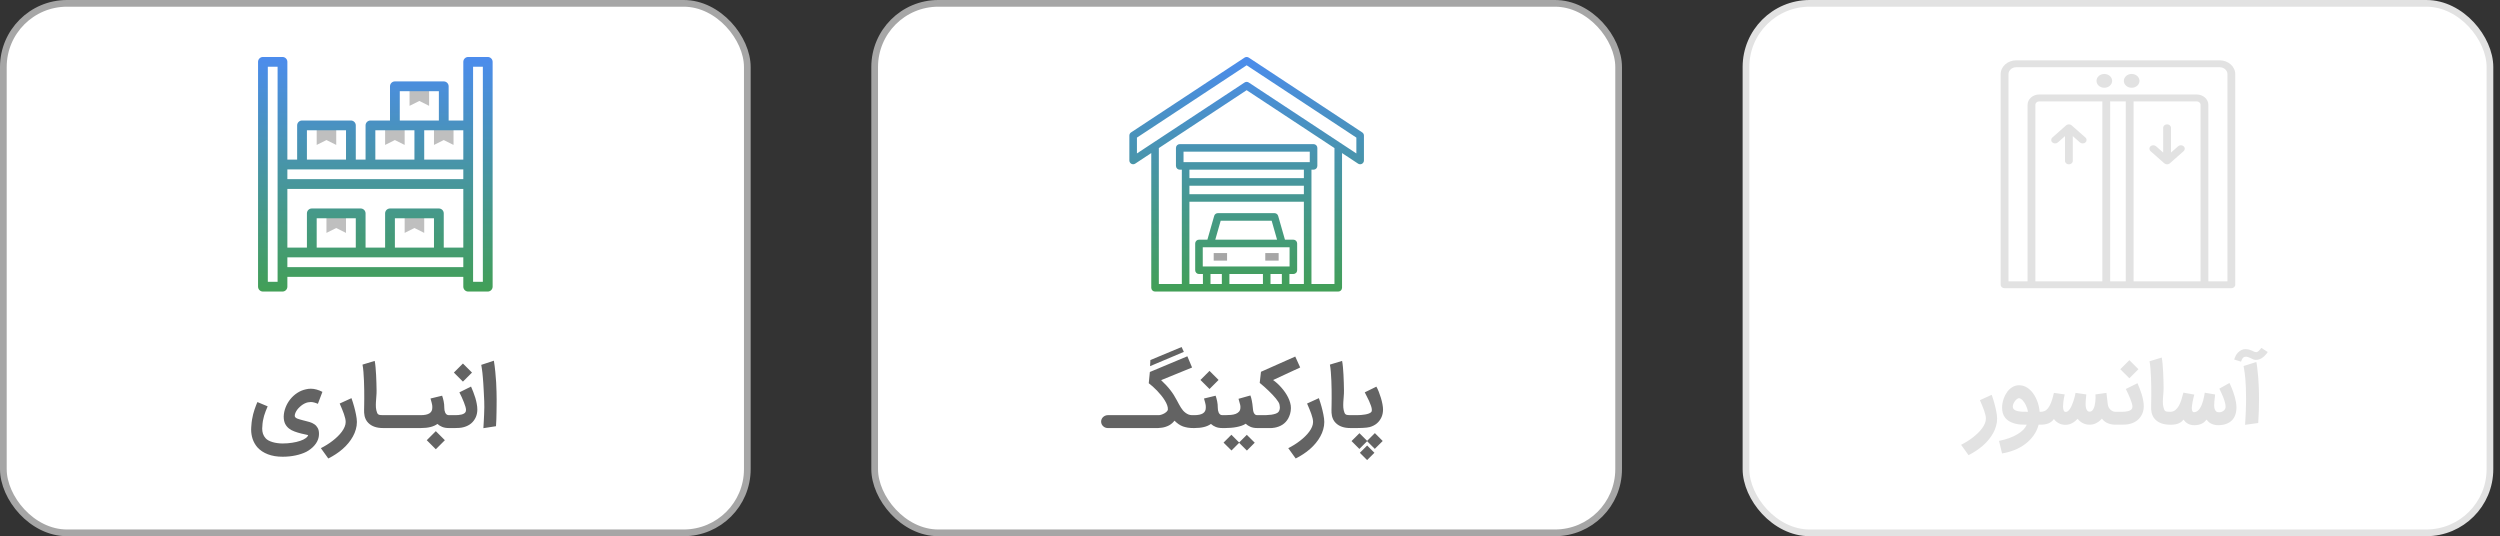 <svg width="373" height="80" viewBox="0 0 373 80" fill="none" xmlns="http://www.w3.org/2000/svg">
<rect x="0" y="0" width="373" height="80" fill="#333333" stroke="none"/>
<rect x="0.5" y="0.5" width="111" height="79" rx="9.5" fill="white"/>
<rect x="0.5" y="0.5" width="111" height="79" rx="9.5" stroke="#A6A6A6"/>
<path d="M51.624 34.749L50.165 34.02L48.707 34.749V31.832H51.624V34.749Z" fill="#BFBFBF"/>
<path d="M63.292 34.749L61.833 34.02L60.375 34.749V31.832H63.292V34.749Z" fill="#BFBFBF"/>
<path d="M50.167 21.624L48.708 20.895L47.25 21.624V18.707H50.167V21.624Z" fill="#BFBFBF"/>
<path d="M67.667 21.624L66.208 20.895L64.75 21.624V18.707H67.667V21.624Z" fill="#BFBFBF"/>
<path d="M60.374 21.624L58.915 20.895L57.457 21.624V18.707H60.374V21.624Z" fill="#BFBFBF"/>
<path d="M64.022 15.792L62.564 15.062L61.105 15.792V12.875H64.022V15.792Z" fill="#BFBFBF"/>
<path d="M72.771 8.5H69.854C69.661 8.5 69.475 8.577 69.339 8.714C69.202 8.85 69.125 9.036 69.125 9.229V17.979H66.938V12.875C66.938 12.682 66.861 12.496 66.724 12.359C66.587 12.223 66.402 12.146 66.208 12.146H58.917C58.723 12.146 58.538 12.223 58.401 12.359C58.264 12.496 58.188 12.682 58.188 12.875V17.979H55.271C55.077 17.979 54.892 18.056 54.755 18.193C54.618 18.329 54.542 18.515 54.542 18.708V23.812H53.083V18.708C53.083 18.515 53.007 18.329 52.87 18.193C52.733 18.056 52.548 17.979 52.354 17.979H45.062C44.869 17.979 44.684 18.056 44.547 18.193C44.41 18.329 44.333 18.515 44.333 18.708V23.812H42.875V9.229C42.875 9.036 42.798 8.85 42.661 8.714C42.525 8.577 42.339 8.5 42.146 8.5H39.229C39.036 8.5 38.85 8.577 38.714 8.714C38.577 8.85 38.5 9.036 38.5 9.229V42.771C38.5 42.964 38.577 43.15 38.714 43.286C38.85 43.423 39.036 43.5 39.229 43.5H42.146C42.339 43.5 42.525 43.423 42.661 43.286C42.798 43.15 42.875 42.964 42.875 42.771V41.312H69.125V42.771C69.125 42.964 69.202 43.15 69.339 43.286C69.475 43.423 69.661 43.5 69.854 43.5H72.771C72.964 43.5 73.15 43.423 73.286 43.286C73.423 43.15 73.5 42.964 73.5 42.771V9.229C73.5 9.036 73.423 8.85 73.286 8.714C73.15 8.577 72.964 8.5 72.771 8.5ZM41.417 42.042H39.958V9.958H41.417V42.042ZM59.646 13.604H65.479V17.979H59.646V13.604ZM56 19.438H61.833V23.812H56V19.438ZM45.792 19.438H51.625V23.812H45.792V19.438ZM69.125 39.854H42.875V38.396H69.125V39.854ZM47.25 36.938V32.562H53.083V36.938H47.25ZM58.917 36.938V32.562H64.75V36.938H58.917ZM69.125 36.938H66.208V31.833C66.208 31.64 66.132 31.454 65.995 31.318C65.858 31.181 65.673 31.104 65.479 31.104H58.188C57.994 31.104 57.809 31.181 57.672 31.318C57.535 31.454 57.458 31.64 57.458 31.833V36.938H54.542V31.833C54.542 31.64 54.465 31.454 54.328 31.318C54.191 31.181 54.006 31.104 53.812 31.104H46.521C46.327 31.104 46.142 31.181 46.005 31.318C45.868 31.454 45.792 31.64 45.792 31.833V36.938H42.875V28.188H69.125V36.938ZM69.125 26.729H42.875V25.271H69.125V26.729ZM69.125 23.812H63.292V19.438H69.125V23.812ZM72.042 42.042H70.583V9.958H72.042V42.042Z" fill="url(#paint0_linear_2611_60186)"/>
<path d="M45.645 58.083C45.767 58.05 45.891 58.028 46.016 58.016C46.142 58.004 46.266 57.997 46.388 57.997C46.66 57.997 46.94 58.038 47.228 58.119C47.52 58.196 47.812 58.312 48.104 58.466L47.428 60.25C47.234 60.164 47.049 60.099 46.875 60.055C46.7 60.006 46.536 59.982 46.382 59.982C46.276 59.982 46.156 59.994 46.022 60.018C45.892 60.03 45.752 60.069 45.602 60.134C45.452 60.195 45.302 60.274 45.152 60.371C45.006 60.469 44.864 60.582 44.726 60.712C44.588 60.838 44.464 60.972 44.355 61.114C44.249 61.256 44.162 61.404 44.093 61.558C44.024 61.708 43.985 61.855 43.977 61.996C43.969 62.11 44.002 62.203 44.075 62.276C44.148 62.346 44.245 62.406 44.367 62.459C44.489 62.508 44.626 62.553 44.781 62.593C44.935 62.63 45.091 62.672 45.249 62.721L45.426 62.764C45.686 62.824 45.943 62.893 46.199 62.97C46.459 63.047 46.692 63.157 46.899 63.299C47.106 63.437 47.272 63.62 47.398 63.847C47.528 64.074 47.593 64.368 47.593 64.73C47.593 64.803 47.589 64.878 47.581 64.955C47.577 65.036 47.566 65.119 47.55 65.204C47.51 65.424 47.437 65.636 47.331 65.844C47.226 66.055 47.092 66.253 46.929 66.44C46.771 66.631 46.586 66.807 46.375 66.97C46.169 67.136 45.941 67.284 45.694 67.414C45.227 67.645 44.693 67.824 44.093 67.95C43.492 68.079 42.847 68.144 42.157 68.144C41.329 68.144 40.599 68.023 39.966 67.779C39.333 67.54 38.807 67.189 38.389 66.726C38.073 66.349 37.84 65.935 37.689 65.484C37.543 65.034 37.47 64.563 37.47 64.072C37.47 63.967 37.474 63.861 37.482 63.756C37.49 63.65 37.499 63.551 37.507 63.457C37.523 63.165 37.555 62.879 37.604 62.599C37.653 62.315 37.708 62.049 37.769 61.802C37.833 61.55 37.902 61.319 37.975 61.108C38.048 60.893 38.115 60.706 38.176 60.548C38.237 60.386 38.288 60.258 38.328 60.164C38.373 60.067 38.4 60.008 38.408 59.988L39.935 60.627C39.834 60.866 39.737 61.102 39.643 61.333C39.554 61.56 39.473 61.796 39.4 62.039C39.331 62.279 39.272 62.532 39.223 62.8C39.179 63.068 39.15 63.36 39.138 63.676C39.134 63.721 39.13 63.77 39.126 63.823C39.122 63.875 39.12 63.922 39.12 63.963C39.12 64.218 39.158 64.47 39.235 64.717C39.317 64.965 39.449 65.188 39.631 65.387C39.741 65.513 39.883 65.622 40.057 65.716C40.236 65.813 40.437 65.894 40.66 65.959C40.883 66.028 41.122 66.079 41.378 66.111C41.634 66.148 41.893 66.166 42.157 66.166C42.672 66.166 43.153 66.13 43.6 66.056C44.05 65.987 44.446 65.894 44.787 65.776C45.128 65.663 45.401 65.529 45.608 65.375C45.819 65.225 45.941 65.07 45.974 64.912C45.966 64.912 45.941 64.908 45.901 64.9C45.86 64.892 45.807 64.88 45.742 64.864C45.681 64.851 45.611 64.835 45.529 64.815C45.452 64.799 45.371 64.78 45.286 64.76L44.957 64.687C44.596 64.598 44.255 64.494 43.935 64.376C43.618 64.263 43.34 64.111 43.101 63.92C42.865 63.733 42.677 63.498 42.535 63.214C42.397 62.926 42.328 62.563 42.328 62.124C42.348 61.658 42.445 61.203 42.62 60.761C42.794 60.319 43.03 59.915 43.326 59.55C43.622 59.184 43.967 58.874 44.361 58.618C44.758 58.359 45.188 58.18 45.651 58.083H45.645ZM52.439 59.404C52.593 59.842 52.727 60.27 52.841 60.688C52.89 60.87 52.938 61.061 52.987 61.26C53.036 61.455 53.078 61.652 53.115 61.85C53.155 62.045 53.188 62.238 53.212 62.429C53.236 62.615 53.249 62.79 53.249 62.952C53.249 63.334 53.196 63.705 53.09 64.066C52.989 64.431 52.843 64.784 52.652 65.125C52.465 65.466 52.242 65.793 51.983 66.105C51.723 66.422 51.435 66.718 51.118 66.994C50.802 67.27 50.463 67.525 50.102 67.761C49.741 68 49.367 68.215 48.982 68.406L47.874 66.866C48.166 66.72 48.462 66.554 48.763 66.367C49.059 66.184 49.343 65.987 49.615 65.776C49.891 65.566 50.146 65.344 50.382 65.113C50.621 64.882 50.828 64.646 51.003 64.407C51.181 64.168 51.321 63.924 51.423 63.676C51.524 63.433 51.575 63.194 51.575 62.958C51.575 62.788 51.55 62.603 51.502 62.404C51.457 62.206 51.394 61.992 51.313 61.765C51.236 61.534 51.143 61.29 51.033 61.035C50.923 60.775 50.806 60.499 50.68 60.207L52.439 59.404ZM57.172 63.865C56.673 63.865 56.245 63.802 55.887 63.676C55.53 63.555 55.222 63.366 54.962 63.11C54.8 62.948 54.674 62.778 54.585 62.599C54.5 62.421 54.437 62.246 54.396 62.076C54.36 61.901 54.337 61.737 54.329 61.583C54.325 61.428 54.323 61.297 54.323 61.187V61.096C54.327 60.946 54.331 60.73 54.335 60.45C54.343 60.166 54.347 59.834 54.347 59.452C54.347 59.071 54.345 58.651 54.341 58.192C54.337 57.734 54.325 57.277 54.305 56.823C54.289 56.364 54.262 55.924 54.226 55.502C54.193 55.08 54.147 54.712 54.086 54.4L55.906 53.846C55.958 54.114 56.001 54.43 56.033 54.796C56.066 55.157 56.092 55.536 56.113 55.934C56.137 56.332 56.153 56.731 56.161 57.133C56.173 57.535 56.182 57.908 56.186 58.253C56.19 58.557 56.178 58.856 56.149 59.148C56.125 59.436 56.105 59.72 56.088 60C56.072 60.276 56.072 60.546 56.088 60.81C56.109 61.069 56.165 61.323 56.259 61.57C56.295 61.664 56.34 61.735 56.393 61.783C56.449 61.832 56.514 61.869 56.587 61.893C56.66 61.913 56.74 61.925 56.825 61.93C56.914 61.934 57.011 61.936 57.117 61.936H57.172C57.302 61.936 57.425 61.962 57.543 62.015C57.661 62.068 57.762 62.139 57.847 62.228C57.937 62.313 58.008 62.414 58.06 62.532C58.113 62.65 58.14 62.774 58.14 62.904C58.14 63.037 58.113 63.163 58.06 63.281C58.008 63.399 57.937 63.5 57.847 63.585C57.762 63.675 57.661 63.743 57.543 63.792C57.425 63.841 57.302 63.865 57.172 63.865ZM56.17 62.904C56.17 62.77 56.196 62.644 56.249 62.526C56.302 62.408 56.375 62.307 56.468 62.222C56.557 62.136 56.663 62.07 56.785 62.021C56.902 61.968 57.028 61.942 57.162 61.942H62.689C62.819 61.942 62.943 61.968 63.06 62.021C63.178 62.07 63.279 62.136 63.365 62.222C63.454 62.307 63.525 62.408 63.578 62.526C63.63 62.644 63.657 62.77 63.657 62.904C63.657 63.037 63.63 63.163 63.578 63.281C63.525 63.399 63.454 63.5 63.365 63.585C63.279 63.675 63.178 63.743 63.06 63.792C62.943 63.841 62.819 63.865 62.689 63.865H57.156C57.026 63.865 56.902 63.841 56.785 63.792C56.663 63.743 56.557 63.675 56.468 63.585C56.375 63.5 56.302 63.399 56.249 63.281C56.196 63.163 56.17 63.037 56.17 62.904ZM61.724 62.904C61.724 62.77 61.748 62.644 61.797 62.526C61.846 62.408 61.914 62.307 62.004 62.222C62.089 62.136 62.191 62.07 62.308 62.021C62.426 61.968 62.552 61.942 62.685 61.942H62.789C63.353 61.942 63.779 61.852 64.067 61.674C64.355 61.491 64.499 61.215 64.499 60.846C64.499 60.773 64.499 60.708 64.499 60.651C64.504 60.594 64.497 60.521 64.481 60.432C64.469 60.339 64.443 60.219 64.402 60.073C64.365 59.923 64.309 59.718 64.232 59.458L65.966 59.038C66.052 59.282 66.127 59.556 66.192 59.86C66.257 60.16 66.289 60.489 66.289 60.846C66.289 60.964 66.299 61.087 66.32 61.217C66.344 61.343 66.38 61.461 66.429 61.57C66.482 61.676 66.551 61.765 66.636 61.838C66.725 61.907 66.837 61.942 66.971 61.942C67.101 61.942 67.224 61.968 67.342 62.021C67.46 62.07 67.561 62.136 67.646 62.222C67.736 62.307 67.807 62.408 67.859 62.526C67.912 62.644 67.939 62.77 67.939 62.904C67.939 63.037 67.912 63.163 67.859 63.281C67.811 63.399 67.742 63.5 67.653 63.585C67.563 63.675 67.46 63.743 67.342 63.792C67.228 63.841 67.107 63.865 66.977 63.865C66.587 63.865 66.254 63.808 65.979 63.695C65.703 63.585 65.465 63.437 65.266 63.25C64.974 63.461 64.625 63.616 64.219 63.713C63.818 63.815 63.341 63.865 62.789 63.865H62.685C62.552 63.865 62.426 63.841 62.308 63.792C62.191 63.743 62.089 63.675 62.004 63.585C61.914 63.5 61.846 63.399 61.797 63.281C61.748 63.163 61.724 63.037 61.724 62.904ZM65.023 64.328L66.374 65.679L65.023 67.03L63.672 65.679L65.023 64.328ZM66.056 62.904C66.056 62.77 66.083 62.644 66.135 62.526C66.184 62.408 66.251 62.307 66.336 62.222C66.421 62.133 66.523 62.063 66.641 62.015C66.758 61.966 66.884 61.942 67.018 61.942H67.645H67.919C68.069 61.942 68.225 61.936 68.388 61.923C68.554 61.911 68.708 61.887 68.85 61.85C68.996 61.814 69.124 61.763 69.234 61.698C69.347 61.633 69.428 61.546 69.477 61.437C69.51 61.364 69.526 61.254 69.526 61.108C69.526 61.01 69.497 60.864 69.441 60.67C69.384 60.475 69.309 60.26 69.215 60.024C69.122 59.785 69.016 59.535 68.899 59.276C68.781 59.016 68.661 58.77 68.54 58.539L70.281 57.675C70.394 57.93 70.506 58.202 70.615 58.49C70.729 58.779 70.83 59.071 70.92 59.367C71.009 59.663 71.08 59.959 71.133 60.256C71.189 60.548 71.218 60.828 71.218 61.096C71.218 61.505 71.145 61.881 70.999 62.222C70.828 62.603 70.595 62.92 70.299 63.171C70.003 63.419 69.647 63.601 69.234 63.719C68.99 63.788 68.757 63.829 68.534 63.841C68.31 63.857 68.101 63.865 67.907 63.865H67.073H67.018C66.884 63.865 66.758 63.841 66.641 63.792C66.523 63.743 66.421 63.675 66.336 63.585C66.251 63.5 66.184 63.399 66.135 63.281C66.083 63.163 66.056 63.037 66.056 62.904ZM69.069 54.236L70.421 55.587L69.069 56.938L67.718 55.587L69.069 54.236ZM72.121 63.883C72.141 63.551 72.161 63.206 72.181 62.849C72.202 62.492 72.218 62.139 72.23 61.79C72.246 61.441 72.256 61.102 72.26 60.773C72.264 60.444 72.26 60.142 72.248 59.866C72.224 59.29 72.2 58.785 72.175 58.35C72.155 57.912 72.133 57.525 72.108 57.188C72.088 56.851 72.066 56.557 72.041 56.305C72.021 56.05 71.999 55.816 71.974 55.605C71.95 55.394 71.924 55.197 71.895 55.015C71.867 54.828 71.836 54.635 71.804 54.437L73.685 53.816C73.774 54.359 73.845 54.907 73.898 55.459C73.955 56.011 73.997 56.541 74.026 57.048C74.054 57.551 74.072 58.02 74.081 58.454C74.093 58.888 74.099 59.259 74.099 59.568C74.099 59.848 74.097 60.15 74.093 60.475C74.093 60.799 74.089 61.136 74.081 61.485C74.076 61.834 74.068 62.187 74.056 62.544C74.044 62.901 74.026 63.25 74.001 63.591L72.121 63.883Z" fill="#636363"/>
<rect x="130.5" y="0.5" width="111" height="79" rx="9.5" fill="white"/>
<rect x="130.5" y="0.5" width="111" height="79" rx="9.5" stroke="#A6A6A6"/>
<path d="M203.246 19.756L186.311 8.593C186.219 8.533 186.111 8.5 186 8.5C185.889 8.5 185.781 8.533 185.689 8.593L168.754 19.756C168.676 19.807 168.612 19.877 168.568 19.959C168.523 20.042 168.5 20.134 168.5 20.227V23.942C168.5 24.044 168.528 24.144 168.58 24.232C168.632 24.319 168.707 24.391 168.797 24.439C168.887 24.488 168.989 24.511 169.091 24.506C169.192 24.502 169.291 24.47 169.377 24.413L171.768 22.837V42.935C171.768 43.085 171.828 43.229 171.934 43.335C172.04 43.441 172.183 43.5 172.333 43.5H199.667C199.817 43.5 199.96 43.441 200.066 43.335C200.172 43.229 200.232 43.085 200.232 42.935V22.837L202.623 24.413C202.709 24.47 202.807 24.502 202.91 24.506C203.012 24.511 203.113 24.488 203.203 24.44C203.293 24.391 203.368 24.32 203.42 24.232C203.473 24.144 203.5 24.044 203.5 23.942V20.227C203.5 20.134 203.477 20.042 203.432 19.959C203.388 19.877 203.324 19.807 203.246 19.756ZM176.583 24.187V22.632H195.417V24.187H176.583ZM177.461 27.709H194.539V28.974H177.461V27.709ZM194.539 25.316V26.58H177.461V25.316H194.539ZM180.606 42.371V40.883H182.298V42.371H180.606ZM180.571 36.888H192.405V39.754H179.452V36.888H180.571ZM181.32 35.759L182.127 32.931H189.731L190.538 35.759H181.32ZM188.429 40.883V42.371H183.428V40.883H188.429ZM189.559 42.371V40.883H191.251V42.371H189.559ZM192.382 42.371V40.883H192.97C193.12 40.883 193.264 40.823 193.37 40.718C193.476 40.612 193.535 40.468 193.535 40.318V36.323C193.535 36.173 193.476 36.03 193.37 35.924C193.264 35.818 193.12 35.759 192.97 35.759H191.713L190.701 32.212C190.667 32.094 190.596 31.991 190.498 31.916C190.4 31.843 190.281 31.803 190.158 31.802H181.7C181.447 31.802 181.225 31.97 181.156 32.212L180.144 35.759H178.887C178.737 35.759 178.594 35.818 178.488 35.924C178.382 36.03 178.322 36.173 178.322 36.323V40.319C178.322 40.468 178.382 40.612 178.488 40.718C178.594 40.824 178.737 40.883 178.887 40.883H179.476V42.371H177.461V30.103H194.539V42.371H192.382ZM199.101 42.371H195.67V25.316H195.983C196.133 25.316 196.276 25.257 196.382 25.151C196.488 25.045 196.548 24.901 196.548 24.752V22.067C196.548 21.918 196.488 21.774 196.382 21.668C196.276 21.562 196.133 21.503 195.983 21.503H176.017C175.867 21.503 175.724 21.562 175.618 21.668C175.512 21.774 175.452 21.918 175.452 22.067V24.752C175.452 24.901 175.512 25.045 175.618 25.151C175.724 25.257 175.867 25.316 176.017 25.316H176.33V42.371H172.899V22.092L186 13.456L199.101 22.092V42.371ZM202.369 22.893L199.978 21.317L199.978 21.317L186.311 12.309C186.219 12.248 186.111 12.215 186 12.215C185.889 12.215 185.781 12.248 185.689 12.309L172.022 21.317L172.022 21.317L169.631 22.893V20.531L186 9.741L202.369 20.531V22.893Z" fill="url(#paint1_linear_2611_60186)"/>
<path d="M181.084 37.757H183.079V38.886H181.084V37.757ZM188.779 37.757H190.774V38.886H188.779V37.757Z" fill="#A6A6A6"/>
<path d="M164.288 62.904C164.288 62.77 164.314 62.644 164.367 62.526C164.42 62.408 164.493 62.307 164.586 62.222C164.676 62.136 164.781 62.07 164.903 62.021C165.021 61.968 165.146 61.942 165.28 61.942H170.807C170.937 61.942 171.061 61.968 171.179 62.021C171.296 62.07 171.398 62.136 171.483 62.222C171.572 62.307 171.643 62.408 171.696 62.526C171.749 62.644 171.775 62.77 171.775 62.904C171.775 63.037 171.749 63.163 171.696 63.281C171.643 63.399 171.572 63.5 171.483 63.585C171.398 63.675 171.296 63.743 171.179 63.792C171.061 63.841 170.937 63.865 170.807 63.865H165.274C165.144 63.865 165.021 63.841 164.903 63.792C164.781 63.743 164.676 63.675 164.586 63.585C164.493 63.5 164.42 63.399 164.367 63.281C164.314 63.163 164.288 63.037 164.288 62.904ZM169.842 62.904C169.842 62.77 169.868 62.644 169.921 62.526C169.97 62.408 170.039 62.307 170.128 62.222C170.217 62.136 170.321 62.07 170.438 62.021C170.556 61.968 170.68 61.942 170.81 61.942H170.865H172.873C172.991 61.942 173.125 61.917 173.275 61.869C173.429 61.82 173.575 61.757 173.713 61.68C173.851 61.599 173.971 61.51 174.072 61.412C174.174 61.311 174.233 61.209 174.249 61.108C174.261 60.905 174.225 60.686 174.139 60.45C174.054 60.215 173.934 59.976 173.78 59.732C173.63 59.485 173.456 59.239 173.257 58.996C173.058 58.748 172.851 58.513 172.636 58.29C172.421 58.066 172.206 57.859 171.991 57.669C171.776 57.478 171.577 57.314 171.394 57.176L171.558 55.502L177.152 53.158L177.858 54.832L173.238 56.719C173.518 56.979 173.772 57.233 173.999 57.48C174.227 57.724 174.434 57.967 174.62 58.21C174.811 58.454 174.983 58.699 175.138 58.947C175.296 59.194 175.442 59.448 175.576 59.708L175.637 59.817L175.631 59.811C175.724 59.982 175.815 60.152 175.905 60.323C175.998 60.489 176.097 60.657 176.203 60.828C176.3 60.982 176.406 61.126 176.519 61.26C176.637 61.39 176.765 61.505 176.903 61.607C177.041 61.708 177.187 61.79 177.341 61.85C177.499 61.907 177.668 61.938 177.846 61.942H177.84H178.096C178.23 61.942 178.356 61.968 178.473 62.021C178.591 62.07 178.692 62.136 178.778 62.222C178.867 62.307 178.936 62.408 178.985 62.526C179.033 62.644 179.058 62.77 179.058 62.904C179.058 63.037 179.033 63.163 178.985 63.281C178.936 63.399 178.867 63.5 178.778 63.585C178.692 63.675 178.591 63.743 178.473 63.792C178.356 63.841 178.23 63.865 178.096 63.865H178.047C177.739 63.865 177.463 63.845 177.219 63.804C176.98 63.764 176.743 63.705 176.507 63.628C176.264 63.539 176.036 63.419 175.825 63.269C175.614 63.119 175.418 62.95 175.235 62.764C175.19 62.82 175.14 62.879 175.083 62.94C175.026 63.001 174.969 63.06 174.912 63.117C174.758 63.255 174.596 63.37 174.425 63.464C174.255 63.553 174.081 63.626 173.902 63.683C173.723 63.743 173.541 63.786 173.354 63.81C173.167 63.839 172.981 63.857 172.794 63.865H170.81C170.68 63.865 170.556 63.841 170.438 63.792C170.321 63.743 170.217 63.675 170.128 63.585C170.039 63.5 169.97 63.399 169.921 63.281C169.868 63.163 169.842 63.037 169.842 62.904ZM176.629 52.501L171.589 54.631L171.638 53.718L176.294 51.776L176.629 52.501ZM177.129 62.904C177.129 62.77 177.153 62.644 177.202 62.526C177.251 62.408 177.32 62.307 177.409 62.222C177.494 62.136 177.596 62.07 177.713 62.021C177.831 61.968 177.957 61.942 178.091 61.942H178.194C178.758 61.942 179.184 61.852 179.473 61.674C179.761 61.491 179.905 61.215 179.905 60.846C179.905 60.773 179.905 60.708 179.905 60.651C179.909 60.594 179.903 60.521 179.886 60.432C179.874 60.339 179.848 60.219 179.807 60.073C179.771 59.923 179.714 59.718 179.637 59.458L181.372 59.038C181.457 59.282 181.532 59.556 181.597 59.86C181.662 60.16 181.694 60.489 181.694 60.846C181.694 60.964 181.704 61.087 181.725 61.217C181.749 61.343 181.786 61.461 181.834 61.57C181.887 61.676 181.956 61.765 182.041 61.838C182.131 61.907 182.242 61.942 182.376 61.942C182.506 61.942 182.63 61.968 182.747 62.021C182.865 62.07 182.966 62.136 183.052 62.222C183.141 62.307 183.212 62.408 183.265 62.526C183.317 62.644 183.344 62.77 183.344 62.904C183.344 63.037 183.317 63.163 183.265 63.281C183.216 63.399 183.147 63.5 183.058 63.585C182.969 63.675 182.865 63.743 182.747 63.792C182.634 63.841 182.512 63.865 182.382 63.865C181.993 63.865 181.66 63.808 181.384 63.695C181.108 63.585 180.871 63.437 180.672 63.25C180.38 63.461 180.031 63.616 179.625 63.713C179.223 63.815 178.746 63.865 178.194 63.865H178.091C177.957 63.865 177.831 63.841 177.713 63.792C177.596 63.743 177.494 63.675 177.409 63.585C177.32 63.5 177.251 63.399 177.202 63.281C177.153 63.163 177.129 63.037 177.129 62.904ZM180.459 55.337L181.81 56.689L180.459 58.04L179.107 56.689L180.459 55.337ZM181.379 62.904C181.379 62.77 181.404 62.644 181.452 62.526C181.501 62.408 181.57 62.307 181.659 62.222C181.745 62.133 181.846 62.063 181.964 62.015C182.081 61.966 182.207 61.942 182.341 61.942H182.804C183.096 61.942 183.376 61.93 183.644 61.905C183.916 61.881 184.155 61.83 184.362 61.753C184.569 61.672 184.735 61.56 184.861 61.418C184.991 61.272 185.06 61.079 185.068 60.84C185.072 60.751 185.072 60.678 185.068 60.621C185.068 60.56 185.058 60.489 185.038 60.408C185.017 60.323 184.987 60.213 184.946 60.079C184.91 59.941 184.857 59.748 184.788 59.501L186.559 59.002C186.637 59.197 186.708 59.454 186.772 59.775C186.837 60.095 186.886 60.446 186.919 60.828C186.927 60.95 186.941 61.075 186.961 61.205C186.981 61.335 187.014 61.455 187.059 61.564C187.107 61.674 187.172 61.765 187.253 61.838C187.335 61.907 187.44 61.942 187.57 61.942C187.704 61.942 187.83 61.966 187.947 62.015C188.065 62.063 188.166 62.133 188.252 62.222C188.341 62.307 188.41 62.408 188.459 62.526C188.511 62.644 188.538 62.77 188.538 62.904C188.538 63.037 188.511 63.163 188.459 63.281C188.41 63.399 188.341 63.5 188.252 63.585C188.162 63.675 188.059 63.743 187.941 63.792C187.828 63.841 187.706 63.865 187.576 63.865C187.186 63.865 186.852 63.804 186.572 63.683C186.296 63.565 186.058 63.411 185.859 63.22C185.677 63.342 185.466 63.443 185.226 63.524C184.991 63.605 184.739 63.67 184.472 63.719C184.204 63.772 183.928 63.808 183.644 63.829C183.36 63.853 183.08 63.865 182.804 63.865H182.341C182.207 63.865 182.081 63.841 181.964 63.792C181.846 63.743 181.745 63.675 181.659 63.585C181.57 63.5 181.501 63.399 181.452 63.281C181.404 63.163 181.379 63.037 181.379 62.904ZM187.205 66.05L186.036 67.225L184.879 66.069L183.735 67.213L182.554 66.038L183.723 64.864L184.879 66.02L186.024 64.876L187.205 66.05ZM186.531 62.91C186.531 62.772 186.555 62.644 186.604 62.526C186.652 62.408 186.723 62.307 186.817 62.222C186.906 62.133 187.013 62.063 187.139 62.015C187.261 61.966 187.399 61.942 187.553 61.942H187.894H188.192C188.411 61.942 188.653 61.94 188.917 61.936C189.18 61.928 189.434 61.907 189.678 61.875C189.925 61.838 190.146 61.785 190.341 61.717C190.54 61.648 190.684 61.552 190.773 61.43C190.895 61.244 190.956 61.031 190.956 60.791C190.956 60.71 190.948 60.629 190.931 60.548C190.919 60.463 190.903 60.375 190.883 60.286C190.854 60.185 190.793 60.063 190.7 59.921C190.611 59.775 190.495 59.617 190.353 59.446C190.211 59.272 190.049 59.089 189.866 58.898C189.684 58.703 189.489 58.507 189.282 58.308C189.075 58.105 188.858 57.904 188.631 57.705C188.403 57.506 188.176 57.314 187.949 57.127L188.138 55.471L193.251 53.195L193.987 54.826L189.945 56.701C190.144 56.839 190.349 57.003 190.56 57.194C190.771 57.385 190.976 57.594 191.175 57.821C191.374 58.044 191.56 58.281 191.735 58.533C191.909 58.785 192.062 59.042 192.191 59.306C192.321 59.57 192.423 59.836 192.496 60.103C192.573 60.371 192.609 60.633 192.605 60.889C192.601 61.193 192.561 61.477 192.484 61.741C192.406 62.001 192.311 62.234 192.198 62.441C191.775 63.196 191.08 63.656 190.11 63.823L190.116 63.816C190.006 63.837 189.903 63.851 189.805 63.859C189.708 63.867 189.613 63.871 189.519 63.871L187.553 63.865C187.403 63.865 187.265 63.841 187.139 63.792C187.013 63.743 186.906 63.675 186.817 63.585C186.727 63.5 186.658 63.401 186.61 63.287C186.557 63.169 186.531 63.044 186.531 62.91ZM196.774 59.404C196.928 59.842 197.062 60.27 197.176 60.688C197.225 60.87 197.273 61.061 197.322 61.26C197.371 61.455 197.413 61.652 197.45 61.85C197.49 62.045 197.523 62.238 197.547 62.429C197.571 62.615 197.584 62.79 197.584 62.952C197.584 63.334 197.531 63.705 197.425 64.066C197.324 64.431 197.178 64.784 196.987 65.125C196.8 65.466 196.577 65.793 196.318 66.105C196.058 66.422 195.77 66.718 195.453 66.994C195.137 67.27 194.798 67.525 194.437 67.761C194.076 68 193.702 68.215 193.317 68.406L192.209 66.866C192.501 66.72 192.797 66.554 193.098 66.367C193.394 66.184 193.678 65.987 193.95 65.776C194.226 65.566 194.481 65.344 194.717 65.113C194.956 64.882 195.163 64.646 195.338 64.407C195.516 64.168 195.656 63.924 195.758 63.676C195.859 63.433 195.91 63.194 195.91 62.958C195.91 62.788 195.885 62.603 195.837 62.404C195.792 62.206 195.729 61.992 195.648 61.765C195.571 61.534 195.478 61.29 195.368 61.035C195.258 60.775 195.141 60.499 195.015 60.207L196.774 59.404ZM201.507 63.865C201.008 63.865 200.579 63.802 200.222 63.676C199.865 63.555 199.557 63.366 199.297 63.11C199.135 62.948 199.009 62.778 198.92 62.599C198.835 62.421 198.772 62.246 198.731 62.076C198.695 61.901 198.672 61.737 198.664 61.583C198.66 61.428 198.658 61.297 198.658 61.187V61.096C198.662 60.946 198.666 60.73 198.67 60.45C198.678 60.166 198.682 59.834 198.682 59.452C198.682 59.071 198.68 58.651 198.676 58.192C198.672 57.734 198.66 57.277 198.64 56.823C198.624 56.364 198.597 55.924 198.561 55.502C198.528 55.08 198.482 54.712 198.421 54.4L200.241 53.846C200.293 54.114 200.336 54.43 200.368 54.796C200.401 55.157 200.427 55.536 200.448 55.934C200.472 56.332 200.488 56.731 200.496 57.133C200.508 57.535 200.517 57.908 200.521 58.253C200.525 58.557 200.513 58.856 200.484 59.148C200.46 59.436 200.439 59.72 200.423 60C200.407 60.276 200.407 60.546 200.423 60.81C200.444 61.069 200.5 61.323 200.594 61.57C200.63 61.664 200.675 61.735 200.728 61.783C200.784 61.832 200.849 61.869 200.922 61.893C200.995 61.913 201.075 61.925 201.16 61.93C201.249 61.934 201.346 61.936 201.452 61.936H201.507C201.637 61.936 201.76 61.962 201.878 62.015C201.996 62.068 202.097 62.139 202.182 62.228C202.272 62.313 202.343 62.414 202.395 62.532C202.448 62.65 202.475 62.774 202.475 62.904C202.475 63.037 202.448 63.163 202.395 63.281C202.343 63.399 202.272 63.5 202.182 63.585C202.097 63.675 201.996 63.743 201.878 63.792C201.76 63.841 201.637 63.865 201.507 63.865ZM200.535 62.904C200.535 62.77 200.562 62.644 200.614 62.526C200.663 62.408 200.73 62.307 200.815 62.222C200.901 62.133 201.002 62.063 201.12 62.015C201.237 61.966 201.363 61.942 201.497 61.942H202.173H202.465C202.648 61.942 202.848 61.934 203.068 61.917C203.287 61.901 203.498 61.875 203.701 61.838C203.903 61.802 204.086 61.753 204.248 61.692C204.415 61.627 204.536 61.546 204.614 61.449C204.658 61.38 204.681 61.286 204.681 61.169C204.681 60.994 204.638 60.787 204.553 60.548C204.472 60.308 204.374 60.065 204.261 59.817C204.147 59.57 204.029 59.333 203.908 59.105C203.79 58.878 203.694 58.689 203.621 58.539L205.356 57.687C205.482 57.906 205.604 58.166 205.721 58.466C205.839 58.762 205.945 59.069 206.038 59.385C206.131 59.698 206.206 60.006 206.263 60.31C206.32 60.611 206.348 60.873 206.348 61.096C206.348 61.505 206.275 61.881 206.129 62.222C205.959 62.603 205.725 62.92 205.429 63.171C205.133 63.419 204.778 63.601 204.364 63.719C204.242 63.752 204.09 63.778 203.908 63.798C203.725 63.819 203.54 63.833 203.354 63.841C203.167 63.853 202.99 63.859 202.824 63.859C202.658 63.863 202.528 63.865 202.434 63.865H201.552H201.497C201.363 63.865 201.237 63.841 201.12 63.792C201.002 63.743 200.901 63.675 200.815 63.585C200.73 63.5 200.663 63.399 200.614 63.281C200.562 63.163 200.535 63.037 200.535 62.904ZM205.119 66.97L203.974 65.825L202.818 66.982L201.649 65.807L202.83 64.632L203.974 65.776L205.131 64.62L206.3 65.795L205.119 66.97ZM203.981 66.47L205.064 67.554L203.974 68.644L202.891 67.56L203.981 66.47Z" fill="#636363"/>
<rect x="260.5" y="0.5" width="111" height="79" rx="9.5" fill="white"/>
<rect x="260.5" y="0.5" width="111" height="79" rx="9.5" stroke="#E2E2E2"/>
<path d="M331.171 9H300.829C299.545 9 298.5 9.924 298.5 11.061V42.485C298.5 42.769 298.761 43 299.082 43C328.424 43 303.563 43 332.918 43C333.239 43 333.5 42.769 333.5 42.485V11.061C333.5 9.924 332.455 9 331.171 9ZM303.678 41.97V15.641C303.678 15.357 303.939 15.126 304.26 15.126H313.671V41.97L303.678 41.97ZM314.836 41.97V15.126H317.165V41.97L314.836 41.97ZM318.329 41.97V15.126H327.74C328.061 15.126 328.322 15.357 328.322 15.641V41.97L318.329 41.97ZM332.335 41.97H329.487V15.641C329.487 14.789 328.703 14.096 327.74 14.096C299.945 14.094 331.175 14.096 304.26 14.096C303.297 14.096 302.513 14.789 302.513 15.641V41.97H299.665V11.061C299.665 10.492 300.187 10.03 300.829 10.03H331.171C331.813 10.03 332.335 10.492 332.335 11.061L332.335 41.97Z" fill="#E2E2E2"/>
<path d="M311.147 20.522L309.09 18.702C308.985 18.609 308.839 18.551 308.678 18.551C308.517 18.551 308.372 18.609 308.266 18.702L306.21 20.522C305.982 20.723 305.982 21.049 306.21 21.25C306.437 21.451 306.806 21.451 307.033 21.25L308.096 20.31V24.006C308.096 24.29 308.357 24.521 308.678 24.521C309 24.521 309.26 24.29 309.26 24.006V20.31L310.324 21.25C310.551 21.451 310.919 21.451 311.147 21.25C311.374 21.049 311.374 20.723 311.147 20.522ZM324.975 21.822L323.912 22.762V19.066C323.912 18.782 323.651 18.551 323.33 18.551C323.008 18.551 322.747 18.782 322.747 19.066V22.762L321.685 21.822C321.457 21.621 321.089 21.621 320.861 21.822C320.634 22.023 320.634 22.349 320.861 22.55L322.918 24.37C323.025 24.465 323.177 24.521 323.33 24.521C323.482 24.521 323.634 24.465 323.742 24.37L325.798 22.55C326.026 22.349 326.026 22.023 325.798 21.822C325.571 21.621 325.202 21.621 324.975 21.822ZM313.964 11.034C313.321 11.034 312.798 11.494 312.798 12.066C312.798 12.635 313.321 13.095 313.964 13.095C314.607 13.095 315.13 12.635 315.13 12.066C315.13 11.494 314.607 11.034 313.964 11.034ZM318.044 11.034C317.4 11.034 316.877 11.494 316.877 12.066C316.877 12.635 317.4 13.095 318.044 13.095C318.687 13.095 319.21 12.635 319.21 12.066C319.21 11.494 318.687 11.034 318.044 11.034Z" fill="#E2E2E2"/>
<path d="M297.161 58.904C297.315 59.342 297.449 59.77 297.563 60.188C297.611 60.37 297.66 60.561 297.709 60.76C297.757 60.955 297.8 61.152 297.836 61.35C297.877 61.545 297.91 61.738 297.934 61.929C297.958 62.115 297.97 62.29 297.97 62.452C297.97 62.834 297.918 63.205 297.812 63.566C297.711 63.931 297.565 64.284 297.374 64.625C297.187 64.966 296.964 65.293 296.704 65.605C296.445 65.922 296.156 66.218 295.84 66.494C295.523 66.77 295.185 67.025 294.823 67.261C294.462 67.5 294.089 67.715 293.703 67.906L292.596 66.366C292.888 66.22 293.184 66.054 293.484 65.867C293.781 65.684 294.065 65.487 294.336 65.276C294.612 65.066 294.868 64.844 295.103 64.613C295.343 64.382 295.55 64.146 295.724 63.907C295.903 63.667 296.043 63.424 296.144 63.176C296.246 62.933 296.296 62.694 296.296 62.458C296.296 62.288 296.272 62.103 296.223 61.904C296.179 61.706 296.116 61.492 296.035 61.265C295.958 61.034 295.864 60.79 295.755 60.535C295.645 60.275 295.527 59.999 295.402 59.707L297.161 58.904ZM298.253 65.782C298.826 65.668 299.343 65.524 299.806 65.35C300.272 65.179 300.68 64.986 301.029 64.771C301.382 64.56 301.672 64.335 301.9 64.096C302.127 63.856 302.289 63.613 302.386 63.365C302.212 63.365 302.035 63.361 301.857 63.353C301.678 63.349 301.526 63.343 301.4 63.335C300.93 63.294 300.5 63.189 300.11 63.018C299.72 62.852 299.41 62.625 299.179 62.337C299.008 62.117 298.886 61.88 298.813 61.624C298.744 61.369 298.71 61.099 298.71 60.815C298.71 60.596 298.73 60.377 298.771 60.157C298.811 59.934 298.868 59.719 298.941 59.512C299.014 59.301 299.1 59.102 299.197 58.916C299.298 58.729 299.406 58.559 299.52 58.404C299.763 58.1 300.029 57.871 300.317 57.717C300.609 57.558 300.915 57.479 301.236 57.479C301.922 57.479 302.541 57.779 303.093 58.38C303.263 58.571 303.417 58.782 303.555 59.013C303.693 59.244 303.815 59.492 303.92 59.756C304.026 60.015 304.111 60.287 304.176 60.571C304.245 60.855 304.292 61.145 304.316 61.442H304.432C304.566 61.442 304.691 61.466 304.809 61.515C304.927 61.563 305.028 61.633 305.113 61.722C305.203 61.807 305.274 61.908 305.326 62.026C305.379 62.144 305.406 62.272 305.406 62.41C305.406 62.539 305.379 62.663 305.326 62.781C305.274 62.895 305.203 62.994 305.113 63.079C305.028 63.168 304.927 63.237 304.809 63.286C304.691 63.339 304.566 63.365 304.432 63.365H304.164C304.006 63.962 303.752 64.501 303.403 64.984C303.058 65.467 302.644 65.889 302.161 66.25C301.682 66.612 301.147 66.91 300.554 67.145C299.966 67.381 299.349 67.549 298.704 67.65L298.253 65.782ZM301.236 59.409C301.147 59.409 301.047 59.449 300.938 59.53C300.832 59.608 300.733 59.707 300.64 59.829C300.546 59.95 300.467 60.086 300.402 60.236C300.341 60.387 300.311 60.533 300.311 60.675C300.311 60.813 300.349 60.926 300.426 61.016C300.504 61.105 300.601 61.178 300.719 61.235C300.84 61.288 300.972 61.328 301.114 61.356C301.256 61.381 301.394 61.399 301.528 61.411C301.601 61.419 301.68 61.425 301.766 61.43C301.855 61.43 301.946 61.43 302.04 61.43C302.133 61.43 302.224 61.432 302.313 61.436C302.407 61.436 302.492 61.438 302.569 61.442C302.541 61.243 302.496 61.056 302.435 60.882C302.374 60.707 302.305 60.545 302.228 60.395C302.155 60.245 302.074 60.111 301.985 59.993C301.9 59.871 301.816 59.766 301.735 59.676C301.707 59.648 301.67 59.618 301.626 59.585C301.585 59.553 301.542 59.524 301.498 59.5C301.453 59.472 301.406 59.449 301.358 59.433C301.313 59.417 301.273 59.409 301.236 59.409ZM303.404 62.404C303.404 62.278 303.431 62.158 303.483 62.044C303.536 61.931 303.609 61.831 303.702 61.746C303.792 61.657 303.899 61.586 304.025 61.533C304.147 61.48 304.279 61.45 304.421 61.442C304.636 61.442 304.837 61.407 305.023 61.338C305.21 61.265 305.386 61.127 305.553 60.924C305.719 60.721 305.875 60.435 306.022 60.066C306.168 59.697 306.308 59.214 306.442 58.617L308.061 58.849C308.073 58.8 308.065 58.826 308.036 58.928C308.012 59.029 307.982 59.173 307.945 59.36C307.913 59.543 307.88 59.75 307.848 59.981C307.819 60.208 307.805 60.427 307.805 60.638C307.809 60.845 307.833 61.026 307.878 61.18C307.927 61.33 308.01 61.419 308.128 61.448C308.253 61.48 308.375 61.456 308.493 61.375C308.611 61.29 308.722 61.17 308.828 61.016C308.933 60.857 309.031 60.675 309.12 60.468C309.209 60.257 309.29 60.042 309.363 59.823C309.436 59.603 309.499 59.388 309.552 59.177C309.605 58.966 309.645 58.78 309.674 58.617L311.281 58.849C311.273 58.95 311.258 59.086 311.238 59.257C311.218 59.423 311.202 59.601 311.189 59.792C311.177 59.983 311.171 60.176 311.171 60.37C311.175 60.561 311.197 60.736 311.238 60.894C311.279 61.048 311.342 61.176 311.427 61.277C311.512 61.375 311.63 61.423 311.78 61.423C311.914 61.423 312.029 61.379 312.127 61.29C312.224 61.2 312.305 61.085 312.37 60.943C312.439 60.797 312.494 60.632 312.535 60.45C312.575 60.263 312.606 60.074 312.626 59.883C312.646 59.693 312.656 59.508 312.656 59.33C312.656 59.147 312.65 58.987 312.638 58.849L314.282 58.617L314.482 60.334C314.507 60.521 314.56 60.683 314.641 60.821C314.722 60.959 314.817 61.075 314.927 61.168C315.036 61.257 315.152 61.326 315.274 61.375C315.395 61.419 315.511 61.442 315.621 61.442H315.694C315.844 61.442 315.98 61.466 316.102 61.515C316.227 61.563 316.335 61.633 316.424 61.722C316.513 61.807 316.582 61.908 316.631 62.026C316.68 62.144 316.704 62.27 316.704 62.404C316.704 62.537 316.68 62.663 316.631 62.781C316.582 62.899 316.511 63 316.418 63.085C316.329 63.17 316.215 63.237 316.077 63.286C315.943 63.339 315.791 63.365 315.621 63.365C315.227 63.365 314.856 63.296 314.507 63.158C314.158 63.02 313.855 62.787 313.6 62.458C313.575 62.491 313.551 62.519 313.527 62.544C313.502 62.568 313.48 62.592 313.46 62.617V62.61C313.241 62.842 312.987 63.024 312.699 63.158C312.415 63.296 312.108 63.365 311.78 63.365C311.411 63.365 311.07 63.286 310.757 63.128C310.449 62.97 310.191 62.755 309.984 62.483C309.741 62.75 309.465 62.968 309.156 63.134C308.848 63.3 308.509 63.383 308.14 63.383C307.795 63.383 307.474 63.306 307.178 63.152C306.882 62.998 306.636 62.787 306.442 62.519C306.222 62.824 305.951 63.041 305.626 63.17C305.305 63.3 304.908 63.365 304.433 63.365C304.279 63.365 304.139 63.339 304.013 63.286C303.887 63.237 303.78 63.17 303.69 63.085C303.601 63 303.532 62.899 303.483 62.781C303.431 62.663 303.404 62.537 303.404 62.404ZM314.688 62.404C314.688 62.27 314.714 62.144 314.767 62.026C314.816 61.908 314.883 61.807 314.968 61.722C315.053 61.633 315.155 61.563 315.272 61.515C315.39 61.466 315.516 61.442 315.65 61.442H316.277H316.551C316.701 61.442 316.857 61.436 317.019 61.423C317.186 61.411 317.34 61.387 317.482 61.35C317.628 61.314 317.756 61.263 317.865 61.198C317.979 61.133 318.06 61.046 318.109 60.937C318.141 60.864 318.158 60.754 318.158 60.608C318.158 60.51 318.129 60.364 318.072 60.17C318.016 59.975 317.94 59.76 317.847 59.524C317.754 59.285 317.648 59.035 317.531 58.776C317.413 58.516 317.293 58.27 317.172 58.039L318.912 57.175C319.026 57.43 319.138 57.702 319.247 57.99C319.361 58.279 319.462 58.571 319.552 58.867C319.641 59.163 319.712 59.459 319.765 59.756C319.821 60.048 319.85 60.328 319.85 60.596C319.85 61.005 319.777 61.381 319.631 61.722C319.46 62.103 319.227 62.42 318.931 62.671C318.634 62.919 318.279 63.101 317.865 63.219C317.622 63.288 317.389 63.329 317.165 63.341C316.942 63.357 316.733 63.365 316.538 63.365H315.705H315.65C315.516 63.365 315.39 63.341 315.272 63.292C315.155 63.243 315.053 63.175 314.968 63.085C314.883 63 314.816 62.899 314.767 62.781C314.714 62.663 314.688 62.537 314.688 62.404ZM317.701 53.736L319.052 55.087L317.701 56.438L316.35 55.087L317.701 53.736ZM323.796 63.365C323.297 63.365 322.869 63.302 322.511 63.176C322.154 63.055 321.846 62.866 321.586 62.61C321.424 62.448 321.298 62.278 321.209 62.099C321.124 61.921 321.061 61.746 321.02 61.576C320.984 61.401 320.961 61.237 320.953 61.083C320.949 60.928 320.947 60.797 320.947 60.687V60.596C320.951 60.446 320.955 60.23 320.959 59.95C320.967 59.666 320.971 59.334 320.971 58.952C320.971 58.571 320.969 58.151 320.965 57.692C320.961 57.234 320.949 56.777 320.929 56.323C320.913 55.864 320.886 55.424 320.85 55.002C320.817 54.58 320.771 54.212 320.71 53.9L322.53 53.346C322.582 53.614 322.625 53.93 322.658 54.296C322.69 54.657 322.716 55.036 322.737 55.434C322.761 55.832 322.777 56.231 322.785 56.633C322.798 57.035 322.806 57.408 322.81 57.753C322.814 58.057 322.802 58.356 322.773 58.648C322.749 58.936 322.729 59.22 322.712 59.5C322.696 59.776 322.696 60.046 322.712 60.31C322.733 60.569 322.789 60.823 322.883 61.07C322.919 61.164 322.964 61.235 323.017 61.283C323.073 61.332 323.138 61.369 323.211 61.393C323.284 61.413 323.364 61.425 323.449 61.43C323.538 61.434 323.635 61.436 323.741 61.436H323.796C323.926 61.436 324.049 61.462 324.167 61.515C324.285 61.568 324.386 61.639 324.471 61.728C324.561 61.813 324.632 61.914 324.684 62.032C324.737 62.15 324.764 62.274 324.764 62.404C324.764 62.537 324.737 62.663 324.684 62.781C324.632 62.899 324.561 63 324.471 63.085C324.386 63.175 324.285 63.243 324.167 63.292C324.049 63.341 323.926 63.365 323.796 63.365ZM322.861 62.41C322.861 62.284 322.885 62.164 322.934 62.05C322.983 61.937 323.048 61.837 323.129 61.752C323.21 61.663 323.307 61.592 323.421 61.539C323.53 61.482 323.648 61.45 323.774 61.442C324.078 61.442 324.334 61.361 324.541 61.198C324.752 61.032 324.933 60.815 325.083 60.547C325.233 60.279 325.361 59.975 325.466 59.634C325.572 59.289 325.671 58.938 325.764 58.581L327.384 58.873C327.351 59.015 327.31 59.181 327.262 59.372C327.217 59.559 327.175 59.754 327.134 59.956C327.097 60.159 327.067 60.358 327.043 60.553C327.018 60.744 327.012 60.912 327.024 61.058C327.041 61.204 327.079 61.32 327.14 61.405C327.201 61.486 327.294 61.517 327.42 61.496C327.582 61.484 327.728 61.428 327.858 61.326C327.992 61.225 328.112 61.095 328.217 60.937C328.323 60.778 328.416 60.6 328.497 60.401C328.579 60.202 328.648 59.997 328.704 59.786C328.765 59.575 328.814 59.366 328.85 59.159C328.891 58.952 328.924 58.764 328.948 58.593L330.494 58.855C330.49 58.977 330.476 59.127 330.451 59.305C330.427 59.484 330.405 59.672 330.384 59.871C330.364 60.066 330.354 60.263 330.354 60.462C330.354 60.657 330.376 60.833 330.421 60.991C330.466 61.145 330.539 61.271 330.64 61.369C330.746 61.466 330.892 61.515 331.078 61.515C331.192 61.515 331.308 61.496 331.425 61.46C331.543 61.419 331.648 61.365 331.742 61.296C331.835 61.223 331.91 61.137 331.967 61.04C332.028 60.943 332.058 60.833 332.058 60.711C332.058 60.5 332.024 60.269 331.955 60.017C331.886 59.762 331.803 59.51 331.705 59.263C331.608 59.011 331.504 58.774 331.395 58.55C331.289 58.327 331.2 58.139 331.127 57.984L332.637 57.138C332.661 57.191 332.704 57.284 332.764 57.418C332.825 57.548 332.894 57.706 332.971 57.893C333.048 58.08 333.128 58.291 333.209 58.526C333.294 58.757 333.371 58.999 333.44 59.25C333.509 59.502 333.566 59.76 333.61 60.023C333.655 60.287 333.677 60.543 333.677 60.79C333.677 61.196 333.621 61.561 333.507 61.886C333.397 62.211 333.229 62.487 333.002 62.714C332.779 62.941 332.497 63.118 332.156 63.243C331.819 63.369 331.423 63.434 330.969 63.438C330.75 63.438 330.551 63.416 330.372 63.371C330.194 63.331 330.033 63.272 329.891 63.195C329.749 63.122 329.621 63.035 329.508 62.933C329.398 62.832 329.301 62.724 329.216 62.61C329.118 62.736 329.013 62.85 328.899 62.951C328.79 63.049 328.662 63.132 328.516 63.201C328.374 63.274 328.213 63.331 328.035 63.371C327.856 63.412 327.653 63.434 327.426 63.438C327.227 63.442 327.047 63.424 326.884 63.383C326.726 63.347 326.58 63.292 326.446 63.219C326.312 63.146 326.19 63.059 326.081 62.957C325.975 62.852 325.876 62.736 325.783 62.61C325.697 62.716 325.6 62.815 325.49 62.909C325.381 62.998 325.251 63.077 325.101 63.146C324.951 63.215 324.776 63.27 324.577 63.31C324.379 63.351 324.147 63.371 323.884 63.371H323.774C323.648 63.363 323.53 63.333 323.421 63.28C323.307 63.227 323.21 63.158 323.129 63.073C323.048 62.988 322.983 62.888 322.934 62.775C322.885 62.661 322.861 62.539 322.861 62.41ZM334.967 63.383C334.988 63.071 335.006 62.744 335.022 62.404C335.042 62.063 335.059 61.726 335.071 61.393C335.083 61.06 335.093 60.738 335.101 60.425C335.109 60.109 335.113 59.821 335.113 59.561C335.113 58.883 335.103 58.301 335.083 57.814C335.063 57.327 335.038 56.911 335.01 56.566C334.982 56.217 334.949 55.927 334.913 55.696C334.88 55.46 334.85 55.253 334.821 55.075L334.742 54.612L336.635 54.01C336.651 54.066 336.666 54.119 336.678 54.168C336.69 54.217 336.7 54.275 336.708 54.344C336.72 54.409 336.733 54.49 336.745 54.588C336.761 54.685 336.777 54.813 336.793 54.971C336.81 55.13 336.828 55.322 336.848 55.55C336.873 55.777 336.901 56.055 336.933 56.383C336.954 56.7 336.97 56.984 336.982 57.236C336.998 57.487 337.011 57.733 337.019 57.972C337.027 58.212 337.033 58.459 337.037 58.715C337.041 58.966 337.043 59.252 337.043 59.573C337.043 60.101 337.035 60.661 337.019 61.253C337.002 61.841 336.972 62.46 336.927 63.11L334.967 63.383ZM333.342 53.638C333.342 53.614 333.356 53.569 333.385 53.504C333.409 53.435 333.439 53.362 333.476 53.285C333.508 53.208 333.541 53.137 333.573 53.072C333.606 53.003 333.628 52.959 333.64 52.938C333.786 52.715 333.957 52.532 334.152 52.39C334.351 52.248 334.547 52.155 334.742 52.11C334.783 52.102 334.833 52.098 334.894 52.098C334.955 52.094 335.004 52.092 335.04 52.092C335.235 52.092 335.412 52.117 335.57 52.165C335.728 52.21 335.87 52.261 335.996 52.317L336.185 52.409C336.254 52.441 336.323 52.472 336.392 52.5C336.461 52.524 336.534 52.539 336.611 52.543C336.676 52.547 336.743 52.53 336.812 52.494C336.881 52.457 336.948 52.409 337.013 52.348C337.082 52.283 337.146 52.212 337.207 52.135C337.272 52.058 337.333 51.981 337.39 51.904L338.339 52.518C338.335 52.53 338.313 52.569 338.273 52.634C338.232 52.695 338.173 52.77 338.096 52.859C338.023 52.948 337.934 53.044 337.828 53.145C337.727 53.243 337.611 53.334 337.481 53.419C337.351 53.5 337.209 53.567 337.055 53.62C336.905 53.673 336.745 53.697 336.574 53.693C336.448 53.701 336.321 53.677 336.191 53.62C336.061 53.559 335.927 53.496 335.789 53.431C335.655 53.362 335.517 53.306 335.375 53.261C335.233 53.212 335.085 53.204 334.931 53.236C334.837 53.257 334.76 53.293 334.699 53.346C334.643 53.395 334.594 53.454 334.553 53.523C334.513 53.587 334.478 53.659 334.45 53.736C334.422 53.813 334.391 53.888 334.359 53.961L333.342 53.638Z" fill="#E2E2E2"/>
<defs>
<linearGradient id="paint0_linear_2611_60186" x1="56" y1="8.5" x2="56" y2="43.5" gradientUnits="userSpaceOnUse">
<stop stop-color="#4C8CED"/>
<stop offset="1" stop-color="#429F56"/>
</linearGradient>
<linearGradient id="paint1_linear_2611_60186" x1="186" y1="8.5" x2="186" y2="43.5" gradientUnits="userSpaceOnUse">
<stop stop-color="#4C8CED"/>
<stop offset="1" stop-color="#429F56"/>
</linearGradient>
</defs>
</svg>
